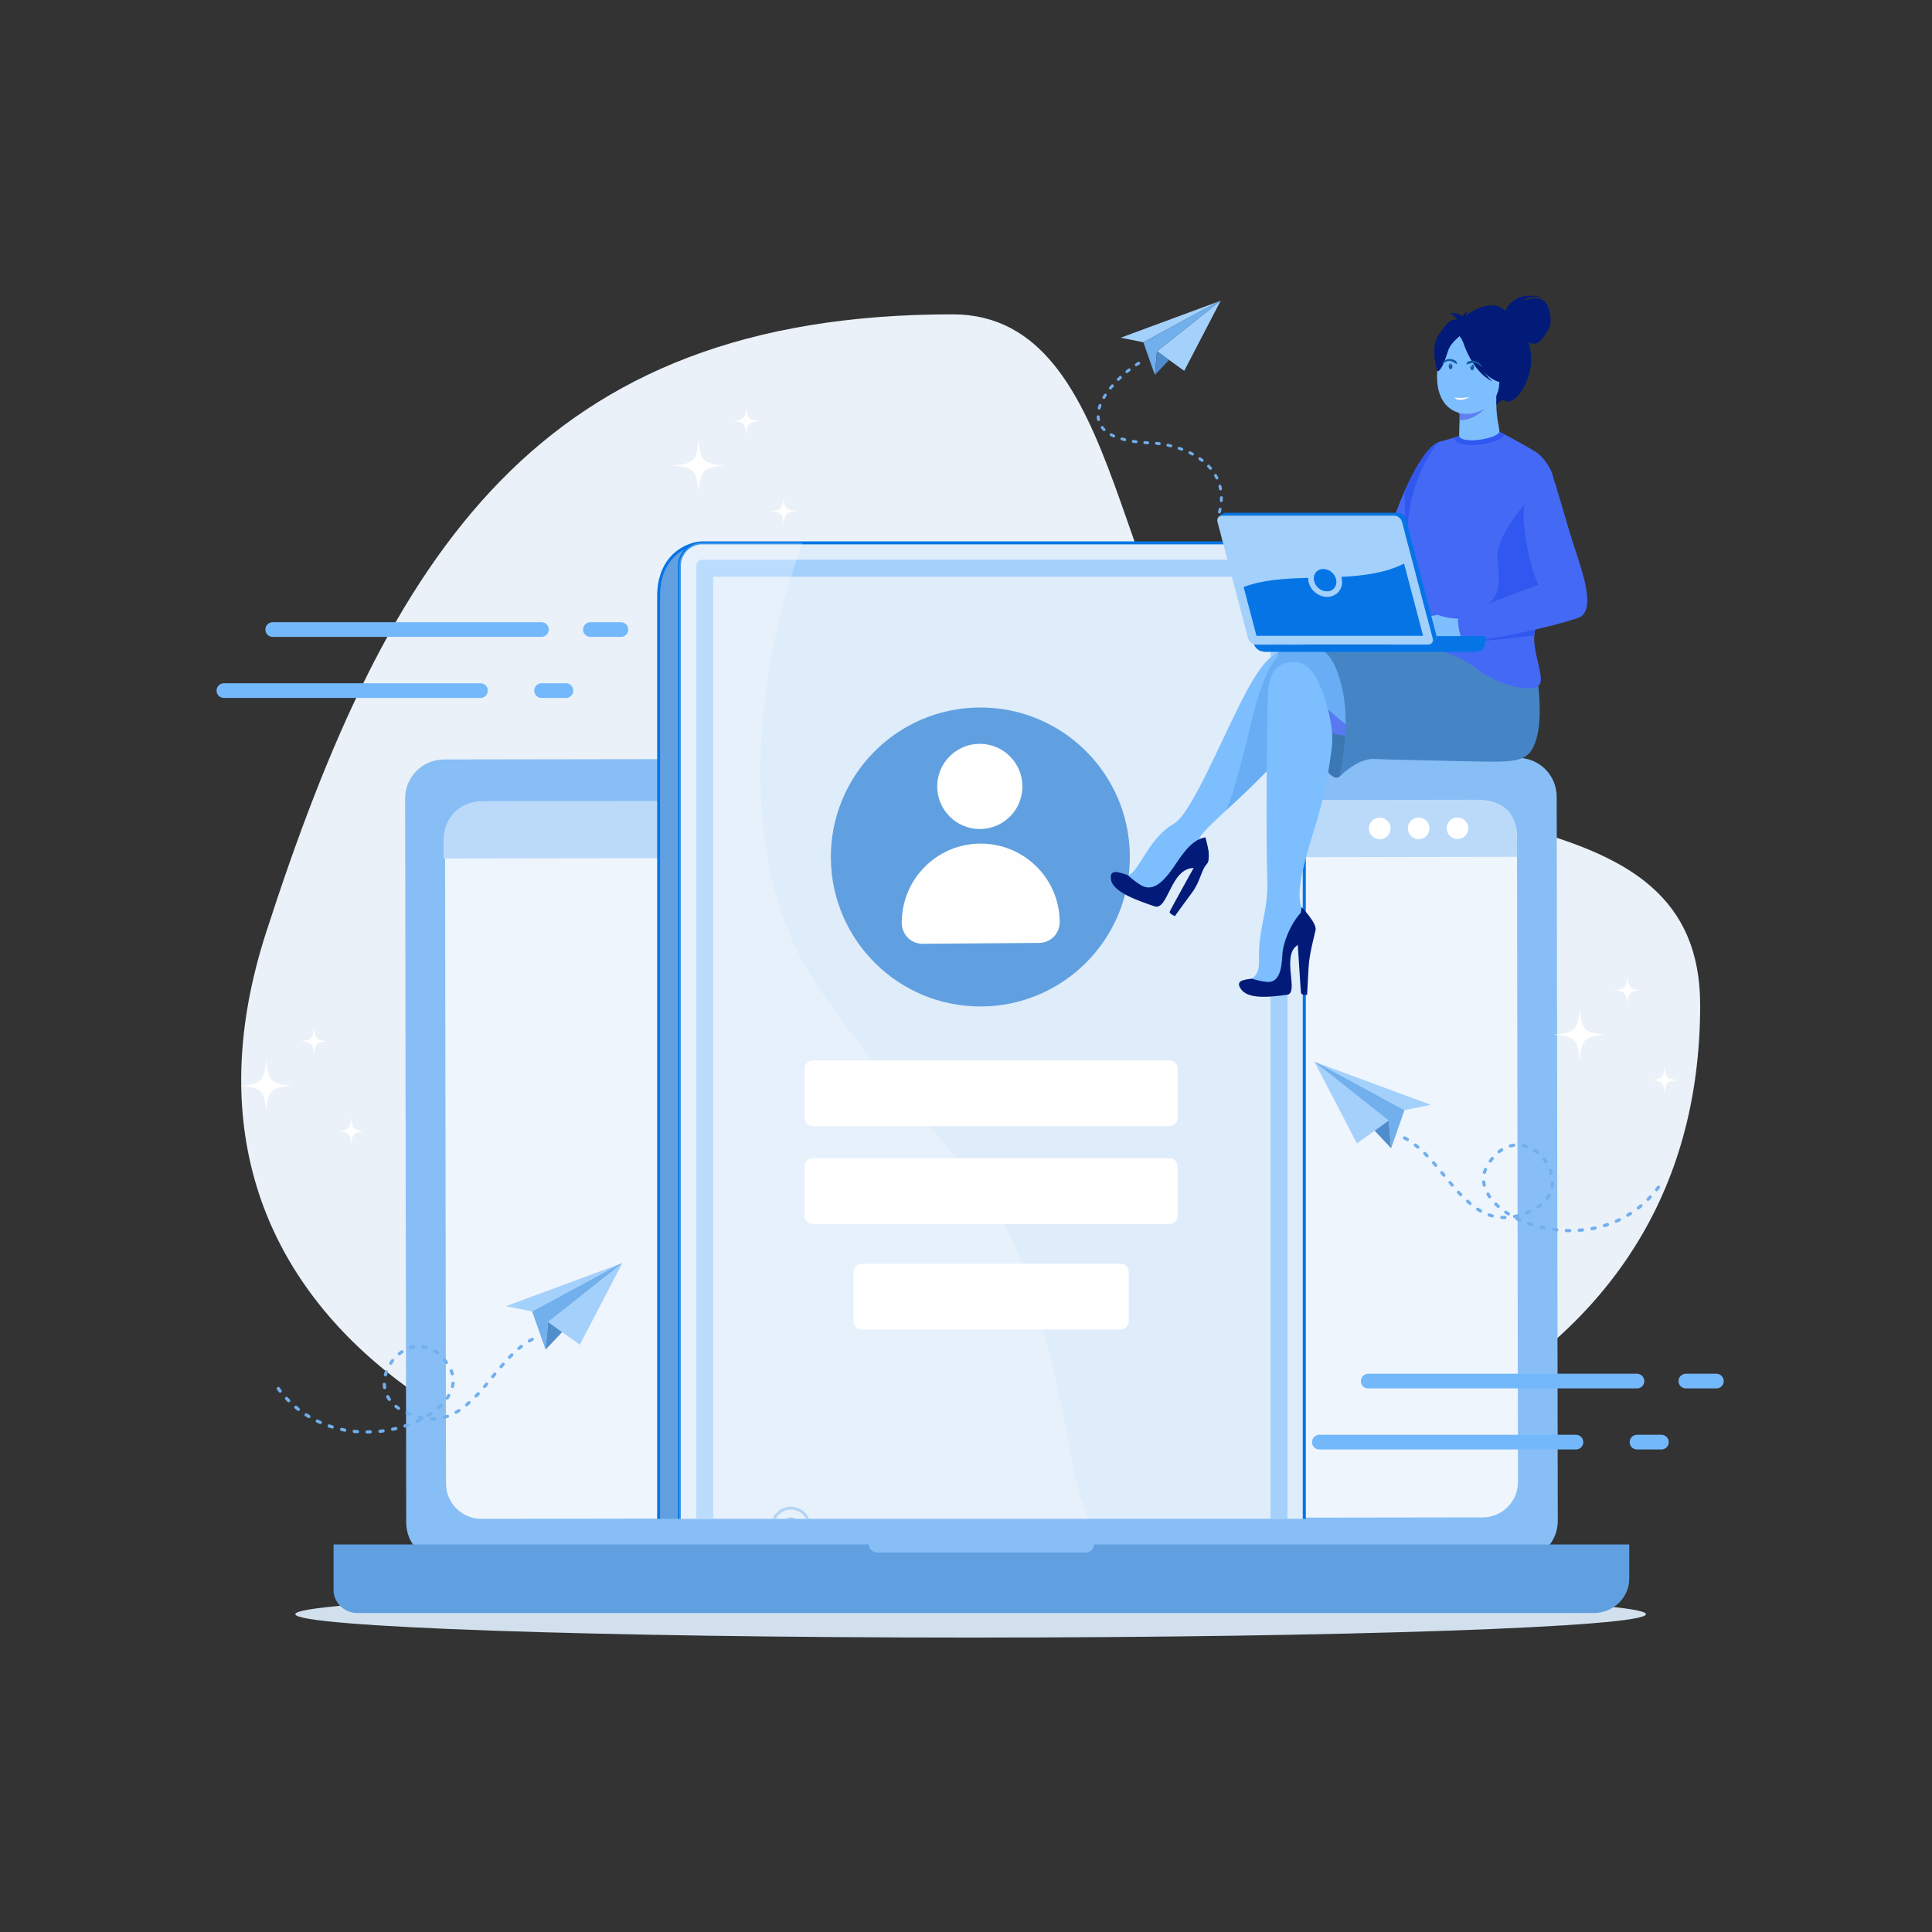 <svg xmlns="http://www.w3.org/2000/svg" enable-background="new 0 0 2000 2000" viewBox="0 0 2000 2000" id="ApplicationForm"><rect x="0" y="0" width="2000" height="2000" fill="#333333" stroke="none"/><path fill="#eaf1f8" fill-rule="evenodd" d="M986,325.4c184,0,163,324.9,295.8,423.9c175.8,131.1,478.2,66.2,478.2,291.1c0,394.9-392.3,538-819.7,538
			c-427.5,0-792.2-219-664.9-612.9C402.6,571.6,558.5,325.4,986,325.4z" clip-rule="evenodd" class="coloreaeff8 svgShape"></path><path fill="#d2e0ee" fill-rule="evenodd" d="M1004.8,1695.2c385,0,699.1-10.9,699.1-24.2c0-13.3-314-24.2-699.1-24.2c-385,0-699.1,10.9-699.1,24.2
			C305.7,1684.3,619.7,1695.2,1004.8,1695.2z" clip-rule="evenodd" class="colord2dfee svgShape"></path><path fill="#87bef5" fill-rule="evenodd" d="M1572.4,1614.8l-1111.6,1.7c-22.2,0-40.2-17.9-40.3-40.2l-1.1-749.8c0-22.2,17.9-40.2,40.2-40.3l1111.6-1.7
			c22.2,0,40.2,17.9,40.3,40.2l1.1,749.8C1612.6,1596.7,1594.7,1614.7,1572.4,1614.8z" clip-rule="evenodd" class="color87bef5 svgShape"></path><path fill="#eff5fc" fill-rule="evenodd" d="M1534.8,1570.8l-1036.4,1.5c-20.3,0-36.7-16.4-36.7-36.6l-1-668.9c0-20.3,16.4-36.7,36.6-36.7l1036.4-1.5
			c20.3,0,36.7,16.4,36.7,36.6l1,668.9C1571.4,1554.4,1555,1570.8,1534.8,1570.8z" clip-rule="evenodd" class="coloreff9fc svgShape"></path><path fill="#bbdafa" fill-rule="evenodd" d="M1570.4,868l0,19l-1111.2,1.7l0-19c0-22.2,15.3-40.3,41.5-40.3l1028-1.5
			C1556.4,827.8,1570.4,841.7,1570.4,868z" clip-rule="evenodd" class="colorbbdbfa svgShape"></path><path fill="#ffffff" fill-rule="evenodd" d="M1439.5,857.6c0,6.2-5,11.2-11.2,11.2c-6.2,0-11.2-5-11.2-11.2c0-6.2,5-11.2,11.2-11.2
			C1434.5,846.4,1439.5,851.4,1439.5,857.6L1439.5,857.6z M1520,857.4c0,6.2-5,11.2-11.2,11.2c-6.2,0-11.2-5-11.2-11.2
			c0-6.2,5-11.2,11.2-11.2C1514.9,846.2,1520,851.3,1520,857.4L1520,857.4z M1479.8,857.5c0,6.2-5,11.2-11.2,11.2
			c-6.2,0-11.2-5-11.2-11.2c0-6.2,5-11.2,11.2-11.2C1474.7,846.3,1479.7,851.3,1479.8,857.5z" clip-rule="evenodd" class="colorffffff svgShape"></path><path fill="#61a0e0" fill-rule="evenodd" d="M345.3 1598.8h554c.1 4.7 4.1 8.4 8.9 8.4h215.5c4.9 0 8.8-3.7 8.9-8.4h554v35.5c0 19.5-16.5 35.5-36.7 35.5H370.1c-13.7 0-24.8-10.7-24.8-23.9V1598.8zM727.1 561.9h599.3c13.1 0 23.8 10.7 23.8 23.8v986.6H681.7V616.8C681.7 573.3 714 561.9 727.1 561.9z" clip-rule="evenodd" class="color61a0e0 svgShape"></path><path fill="#dfecfa" fill-rule="evenodd" d="M727.1,561.9h599.4c13.1,0,23.8,10.7,23.8,23.8v986.6h-647V585.7C703.3,572.6,714,561.9,727.1,561.9z" clip-rule="evenodd" class="colordfedfa svgShape"></path><path fill="#a4d0fc" fill-rule="evenodd" d="M727.1,579.4h599.4c3.5,0,6.3,2.8,6.3,6.3v986.6h-17.5V597H738.3v975.4h-17.5V585.7
		C720.8,582.3,723.6,579.4,727.1,579.4z" clip-rule="evenodd" class="colora4d0fc svgShape"></path><path fill="#0575e6" fill-rule="evenodd" d="M727.1,560.4h599.3h0.1c7,0,13.3,2.8,17.9,7.4l0,0c4.6,4.6,7.4,10.9,7.4,17.9v986.6h-3.2V585.7
		c0-6.1-2.5-11.7-6.5-15.7c-4-4-9.6-6.5-15.7-6.5H727.1l-0.7,0l-0.2,0l-0.3,0h0c-5.7,0.3-10.8,2.7-14.6,6.5c-4,4-6.5,9.6-6.5,15.7
		v986.6h-3V585.7c0-6.5,2.5-12.4,6.5-16.9c-4.6,2.5-9.3,6.1-13.3,10.9c-6.8,8.2-11.7,20.1-11.7,37v955.6h-3V616.8
		c0-17.7,5.3-30.2,12.4-38.9c10.1-12.2,24-16.8,32.5-17.4c0.4,0,0.7,0,1.1-0.1l0.2,0L727.1,560.4z" clip-rule="evenodd" class="color1e77d1 svgShape"></path><path fill="#99c5f2" fill-rule="evenodd" d="M803.1,1572.3c2.9-5.7,8.8-9.6,15.6-9.6s12.7,3.9,15.6,9.6h3.3c-3.1-7.4-10.4-12.6-18.9-12.6
			c-8.5,0-15.8,5.2-18.9,12.6H803.1z" clip-rule="evenodd" class="color99c5f2 svgShape"></path><path fill="#8bbae9" fill-rule="evenodd" d="M818.6,1570.8c-1.9,0-3.7,0.6-5.2,1.6h10.4C822.4,1571.4,820.6,1570.8,818.6,1570.8z" clip-rule="evenodd" class="color8bbae9 svgShape"></path><path fill="#ffffff" fill-rule="evenodd" d="M830.8,561.9c-57.3,157.1-64.3,341.6,15,458c156.6,229.8,203.1,158,264.2,493.4c4,22.1,9.6,41.7,16.6,59.1
		H703.3V585.7c0-13.1,10.7-23.8,23.8-23.8H830.8z" clip-rule="evenodd" opacity=".25" class="colorffffff svgShape"></path><path fill="#61a0e0" fill-rule="evenodd" d="M1169.6,886c0.6,85.5-68.2,155.3-153.6,155.9c-85.5,0.6-155.2-68.2-155.9-153.6
			c-0.6-85.5,68.2-155.3,153.6-155.9C1099.2,731.7,1169,800.5,1169.6,886z" clip-rule="evenodd" class="color61a0e0 svgShape"></path><path fill="#fefefe" fill-rule="evenodd" d="M1058.4 813.8c.2 24.4-19.4 44.2-43.8 44.4-24.3.2-44.2-19.4-44.4-43.8-.2-24.3 19.4-44.2 43.8-44.4C1038.4 769.9 1058.2 789.5 1058.4 813.8zM1014.7 873.3L1014.7 873.3c-45.2.3-81.5 37.2-81.2 82.4l0 0c.1 11.9 9.8 21.4 21.6 21.3l120.6-.9c11.9-.1 21.4-9.8 21.3-21.6l0 0C1096.8 909.3 1059.9 873 1014.7 873.3z" clip-rule="evenodd" class="colorfefefe svgShape"></path><path fill="#ffffff" fill-rule="evenodd" d="M892 1308.2h268c4.7 0 8.5 3.8 8.5 8.5v51.1c0 4.7-3.8 8.5-8.5 8.5H892c-4.7 0-8.5-3.8-8.5-8.5v-51.1C883.5 1312.1 887.4 1308.2 892 1308.2zM841.4 1097.7h369.2c4.7 0 8.5 3.8 8.5 8.5v51.1c0 4.7-3.8 8.5-8.5 8.5H841.4c-4.7 0-8.5-3.8-8.5-8.5v-51.1C832.9 1101.5 836.7 1097.7 841.4 1097.7zM841.4 1199h369.2c4.7 0 8.5 3.8 8.5 8.5v51.1c0 4.7-3.8 8.5-8.5 8.5H841.4c-4.7 0-8.5-3.8-8.5-8.5v-51.1C832.9 1202.8 836.7 1199 841.4 1199z" clip-rule="evenodd" class="colorffffff svgShape"></path><path fill="#4469f5" fill-rule="evenodd" d="M1490.8,457.2c-16.7,3.7-37.7,50-48,79.7c-13.1,31.2-16.2,113.2-8.6,115.8c-14,35.4,68.9,1.3,65.1,0.9
			C1495.5,653.3,1490.8,457.2,1490.8,457.2z" clip-rule="evenodd" class="colorf57a44 svgShape"></path><path fill="#3058f0" fill-rule="evenodd" d="M1453.7,509.3c10.9-24.7,25.1-49.4,37.1-52.1c0,0,0.4,17.5,1.1,42.1c-4.6,54.4-12.4,134.3-14.4,154.5
			C1382.1,654.3,1464.1,662.2,1453.7,509.3z" clip-rule="evenodd" class="colorf06a30 svgShape"></path><path fill="#4469f5" fill-rule="evenodd" d="M1552.1,446.9c0,0,20.2,10.1,37.8,21c9.9,6.1,20,24.5,17.2,27.7c-1.9,2.2-7.4-1.6-5.9-0.8
			c12.3,6.3-18.4,179.1-28.8,187c-10.4,7.9-102.4,1.4-112.8-8.6c-10.5-10,8-40.6-1-101.9c-9.1-61.3,27.6-114.2,32.3-114.1
			c6.9-1.9,35.7-10.5,35.5-10.3H1552.1z" clip-rule="evenodd" class="colorf57a44 svgShape"></path><path fill="#3058f0" fill-rule="evenodd" d="M1572.4,681.8c-10.4,7.9-76.2,8.1-104.2-0.6c-3.2-1-17.5-6.7-17.8-12.1c3.4-0.6,16.8,1,22.2-0.3
			c18.9-4.3,29.4-27.8,29.4-27.8s10.4-3.8,33.8-13.6c23.3-9.9,13.7-39.8,14.3-53c0.6-13.2,14.9-46.1,57.2-78.8l4,7.8
			C1614.1,533.5,1582,674.5,1572.4,681.8z" clip-rule="evenodd" class="colorf06a30 svgShape"></path><path fill="#7dbeff" fill-rule="evenodd" d="M1368.7,673.6c-39.9-6.1-53.4-4.1-77.9,41.3c-24.4,45.4-56.9,127.2-75.6,137.8c-28.1,15.9-37.5,54.9-49,53.2
			c-11.6-1.8-19,3.4-6.4,13.8c12.6,10.4,32.9,19.3,39.8,17.5c6.9-1.9,12.3-31.9,30.5-41.6c18.1-9.7,12.7-17.7,11.5-26.4
			c-1.2-8.6,52.9-48.3,93.7-97.6c24.9-30.1,37.8-50,39.7-68.1C1376.9,685.5,1368.7,673.6,1368.7,673.6z" clip-rule="evenodd" class="colorffb27d svgShape"></path><path fill="#69aef4" fill-rule="evenodd" d="M1269.8,838.4c9.3-23.5,18.6-62.3,27.3-97.8c12.4-50.6,25.4-62.6,33.7-68c10-2.5,21.8-1.4,37.9,1.1
			c0,0,8.2,11.9,6.3,29.9c-1.9,18-14.7,37.9-39.7,68.1C1313.8,797.6,1288.6,820.9,1269.8,838.4z" clip-rule="evenodd" class="colorf4a269 svgShape"></path><path fill="#3b77b3" fill-rule="evenodd" d="M1356.5,713.6c0,0,10.6,80.1,20.5,88.2c7.1,5.8,12.1,6.2,17-17.7c4.9-23.9-7.7-113-7.7-113L1356.5,713.6z" clip-rule="evenodd" class="color3b5bb3 svgShape"></path><polygon fill="#5979f0" fill-rule="evenodd" points="1365 757 1463.2 773.5 1407.7 693.9 1365.5 685.3 1340.2 691.2" clip-rule="evenodd" class="colorf09959 svgShape"></polygon><path fill="#69aef4" fill-rule="evenodd" d="M1569.1,676.8c34.8,62.5,11,102.3-31.3,106.3c-42.4,4-109.2-3.7-148.2-36.1c-39-32.4-71-66.6-66.5-71.7
			C1327.6,670.3,1569.1,676.8,1569.1,676.8z" clip-rule="evenodd" class="colorf4a269 svgShape"></path><path fill="#7dbeff" fill-rule="evenodd" d="M1371.5,723.5c-7.1-21.4-15.4-37.8-31.3-38.1c-16.7-0.3-27.1,8.4-27.8,35.8c-0.9,32.6-2,140.7-0.5,188.7
			c1.1,36.4-9.5,48-8.6,85.9c0.7,28.6-29.8,14.1-18,28.9c8.1,10.2,32.2,6.8,46.9,5c13.2-1.7-6.8-41.2,11.4-51.7
			c15.6-9.1,16-23.8,6.1-34.9c-9.9-11.1-1.1-44.1,5.5-67.1c6.6-23.1,16.8-48,23.5-102.5C1380.7,757.9,1375.9,736.6,1371.5,723.5z" clip-rule="evenodd" class="colorffb27d svgShape"></path><path fill="#021b79" fill-rule="evenodd" d="M1295.8 1013.1c5 1.5 11.3 3.2 16.7 3.4 11 .4 14.3-11.7 15-28.1.6-14.3 11-36.9 21.7-46 .2.3.4.5.6.8 9.9 11.1 9.6 25.8-6.1 34.9-18.2 10.6 1.8 50-11.4 51.7-14.8 1.9-38.8 5.2-46.9-5C1277.8 1015.1 1287.2 1014.3 1295.8 1013.1zM1167.4 905.9c4.3 3.8 9.6 8.3 15 11.1 11 5.6 21.1-3.3 31.1-17.3 8.7-12.2 18.2-30 34.2-32.9.1.3.1.6.2 1 3.8 14.5 8.9 30.4-12.1 30.7-24.5.4-26.4 44.6-40.7 39.7-16.1-5.5-42.4-14.3-44.9-27.1C1147.9 898.9 1158 902.8 1167.4 905.9z" clip-rule="evenodd" class="color284191 svgShape"></path><path fill="#021b79" fill-rule="evenodd" d="M1347.4 939c0 0 16 16.7 14.5 23.7-1.5 7-6.4 24.5-7.2 38.1-.8 13.5-1.6 29.1-1.6 29.1s-5.8 0-6.2-1.6c-.5-1.6-3.7-55-3.7-55L1347.4 939zM1247.7 866.8c0 0 6.9 22.4 1.5 27.8-5.4 5.4-6.6 17.7-15 29.1-8.5 11.4-18 24.7-18 24.7s-5.9-2.8-5.4-4.4c.4-1.7 27.3-49.9 27.3-49.9L1247.7 866.8z" clip-rule="evenodd" class="color284191 svgShape"></path><path fill="#4585c6" fill-rule="evenodd" d="M1585.9,671.1c0,0,16.2,66.4,2.6,99.5c-6.9,16.8-17.2,18.7-59.4,17.7c-41-1-92.6-1.9-106.5-2.6
			c-17.3-1-36.3,18.6-36.3,18.6s12.1-48.9,3.8-88.5c-8.2-39.5-21.5-42.2-21.5-42.2l17.7-2.5H1585.9z" clip-rule="evenodd" class="color4567c6 svgShape"></path><path fill="#4469f5" fill-rule="evenodd" d="M1590.6,648.2c-8.8,18.8,9.5,51.1,3.1,60.5c-6.4,9.3-43.3,1.3-67.4-18.1c-24.1-19.4-69.8-23.7-69.8-23.7
			L1590.6,648.2z" clip-rule="evenodd" class="colorf57a44 svgShape"></path><path fill="#7dbeff" fill-rule="evenodd" d="M1498.2,665.8c-5.6,2.5-30.1,2.6-38.9,0.6c-8.8-1.9-2.2-14.2,1.1-17.7c3.3-3.5,18.7-3.9,20.1-5.3
			c1.4-1.4-9.2-1.1-10.2-3c-1-1.9,11.5-2.2,17.7-4c2.5,0.9,13.9,4.8,22.7,3.6c0.3,5.5-0.4,13,2.5,21.4
			C1509.8,662.8,1500.6,664.8,1498.2,665.8z" clip-rule="evenodd" class="colorffb27d svgShape"></path><path fill="#3058f0" fill-rule="evenodd" d="M1589.1,651.8c-0.2,1.5-1.2,5-0.9,6.3c-1,0.1-3,0.2-3.9,0.3c-3.8,0.5-7.6,0.9-11.3,1.3
			c-2.1,0.2-4.1,0.5-6.1,0.7c-25.6,2.8-47.5,4.6-50,2.5c19.4-3,20.2-3.6,21.7-3.7C1557.5,657.9,1573.3,653.7,1589.1,651.8z" clip-rule="evenodd" class="colorf06a30 svgShape"></path><path fill="#4469f5" fill-rule="evenodd" d="M1606.2,488.8c17,54.3,14.3,49.4,25.3,82.9c8,24.4,20.6,61.6,2,68c-33.1,11.4-113.2,27.4-118.1,23.2
			c-5.8-4.9-6.6-22.1-5.8-24.5c0.8-2.5,83-33.1,83-33.1s-10.9-21.2-15-62.5C1573.6,501.3,1602.2,483.5,1606.2,488.8z" clip-rule="evenodd" class="colorf57a44 svgShape"></path><path fill="#a4d0fc" fill-rule="evenodd" d="M1265,533.7h178.3c3.5,0,7.1,2.9,8.1,6.4l31.7,120.8c0.9,3.5-1.2,6.4-4.7,6.4h-178.3c-3.5,0-7.1-2.9-8.1-6.4
				l-31.7-120.8C1259.4,536.6,1261.5,533.7,1265,533.7z" clip-rule="evenodd" class="colora4d0fc svgShape"></path><path fill="#0575e6" fill-rule="evenodd" d="M1476.8,619.2l-21.5-82c-0.9-3.5-4.6-6.4-8.1-6.4h-12.3h-166c-3.5,0-9.8,4.5-8.7,8c-0.2-2.9,1.8-5.1,4.9-5.1
				h178.3c3.5,0,7.1,2.9,8.1,6.4l31.7,120.8c0.6,2.1,0,4-1.3,5.2c2.9-1.9,5.7-5.6,5.1-8.1L1476.8,619.2z" clip-rule="evenodd" class="color1e77d1 svgShape"></path><path fill="#0575e6" fill-rule="evenodd" d="M1478.4 667.3h-178.3c-.7 0-1.3-.1-2-.3 3.6 9.2 13.2 7.8 17 7.8h211.4c11.5-.5 11.2-8.5 11.3-16.3H1487c.2 2.5-2.4 5.7-5.2 7.5C1481 666.9 1479.8 667.3 1478.4 667.3zM1453.5 583.4c-19.1 9.7-41.7 12.6-65 13.8.3.8.5 1.7.6 2.6 1.6 9.8-5.4 18.1-15.3 18.1-9.4 0-17.9-7.4-19.4-16.7-.2-1-.2-2-.2-3-24.1.6-47.5 2-66.8 9.5l13.3 50.5h172.5L1453.5 583.4z" clip-rule="evenodd" class="color1e77d1 svgShape"></path><path fill="#0575e6" fill-rule="evenodd" d="M1369.9,589c6.4,0,12.4,5.2,13.4,11.6c1,6.4-3.4,11.6-9.7,11.6c-6.4,0-12.4-5.2-13.4-11.6
				C1359.1,594.1,1363.5,589,1369.9,589z" clip-rule="evenodd" class="color1e77d1 svgShape"></path><path fill="#617ff0" fill-rule="evenodd" d="M1514.9,453.6c0.4-1.6,0.7-2.9,0.7-3.5c0-4.9-13.7-55.5-13.7-55.5l30.6-13.5l6.2,22.8
			C1533.2,427.5,1523.4,443.2,1514.9,453.6z" clip-rule="evenodd" class="colorf08261 svgShape"></path><path fill="#021b79" fill-rule="evenodd" d="M1498.7,343.5c0,0,43-48.9,64.2-16.2c0,0,16.3,7.3,21.4,35.4c5.3,28.7-16.1,58-25.8,52.3
			c-6.2-3.6-11.3,7.3-11.3,7.3L1498.7,343.5z" clip-rule="evenodd" class="color284191 svgShape"></path><path fill="#021b79" fill-rule="evenodd" d="M1558.5,322.1c0,0,6.2-22.2,38.9-14.3c0,0-15.7-2.4-20.2,3.5c0,0,12.6-5.4,20.3-0.4c7.7,5,8.5,21.1,7.2,26
			c-1.3,4.9-10.3,19.2-16.1,19c-5.7-0.2-12.3-5.4-12.3-5.4L1558.5,322.1z" clip-rule="evenodd" class="color284191 svgShape"></path><path fill="#7dbeff" fill-rule="evenodd" d="M1552.1,448.3c0.9-4.9-4-13.4-3.1-40.5l-2.1,0.4l-35.4,6c0,0-0.8,28.8-1.1,39.2
			C1510.2,462.1,1552.8,456,1552.1,448.3z" clip-rule="evenodd" class="colorffb27d svgShape"></path><path fill="#617ff0" fill-rule="evenodd" d="M1511.5,414.1c0,0-0.3,10.4-0.6,20.9c19.7,0,31.5-17,36-26.9L1511.5,414.1z" clip-rule="evenodd" class="colorf08261 svgShape"></path><path fill="#021b79" fill-rule="evenodd" d="M1550.7,404.4c0,0,10.8-16,13.7-29.9c2-9.9-2-47-39.3-42.7c0,0-10.8,0.8-21.1,7.3
			c-8.2,5.2-20.2,16.6-8.1,49.2l3.1,11L1550.7,404.4z" clip-rule="evenodd" class="color284191 svgShape"></path><path fill="#7dbeff" fill-rule="evenodd" d="M1552.1,396.9c0.8-29,7.4-48.3-22.3-50.9c-29.7-2.6-35.8,8.4-38.5,18
			C1469.7,447.9,1550.5,439.8,1552.1,396.9z" clip-rule="evenodd" class="colorffb27d svgShape"></path><path fill="#021b79" fill-rule="evenodd" d="M1508.6,344.7c9.3,10.4,22.7,51.8,52.5,52.3c8.2,0.1,8.3-8.8,6.9-11.7c0,0-14.7-12.4-17.2-33.3
			C1550.7,352,1518.7,328.7,1508.6,344.7z" clip-rule="evenodd" class="color284191 svgShape"></path><path fill="#021b79" fill-rule="evenodd" d="M1511.7,347.5c0,0-9.8,7.3-12.3,14.7c-2.5,7.3-7.1,22.6-11.5,22c0,0-8.6-26.3,2.6-39.1
			C1508,316.8,1515.4,337.9,1511.7,347.5z" clip-rule="evenodd" class="color284191 svgShape"></path><path fill="#021b79" fill-rule="evenodd" d="M1512.4,346.8c0,0,8.1,35.9,32.5,48.1c0,0-24.1-22.6-25.6-46.2C1518,325,1512.4,346.8,1512.4,346.8z" clip-rule="evenodd" class="color284191 svgShape"></path><path fill="#3058f0" fill-rule="evenodd" d="M1552.2,447.2c-0.1,1.2-4.6,4.3-10.2,5.9c-4.3,1.2-9.2,2.1-14,2.5c-4.7,0.4-9.2,0.2-12.6-0.7
			c-2.7-0.7-4.6-1.9-4.9-3.7l-5,1.5c0.7,4.1,3.8,5.9,8.6,7.2c4,1.1,9.1,1.3,14.3,0.8c5.1-0.4,10.5-1.4,15.1-2.7
			c7.7-2.2,12.9-4.6,14.1-8.4L1552.2,447.2z" clip-rule="evenodd" class="colorf06a30 svgShape"></path><path fill="#021b79" fill-rule="evenodd" d="M1510.8,335.8c4.3-0.9,6.3-2.9,5.9-6c-4.7-4.4-9.8-6.3-15.6-5.8C1504.1,325.3,1507.3,329.2,1510.8,335.8z" clip-rule="evenodd" class="color284191 svgShape"></path><path fill="#021b79" fill-rule="evenodd" d="M1519,337.5c-3.9,2.1-6.7,1.8-8.4-0.8c0.8-6.4,3.5-11.2,8.3-14.4C1517.4,325.2,1517.4,330.2,1519,337.5z" clip-rule="evenodd" class="color284191 svgShape"></path><path fill="#125aa3" fill-rule="evenodd" d="M1501.8 382.2c-1.1.1-2-1.2-2.1-2.9-.1-1.7.8-3 1.8-3.1 1.1-.1 2 1.2 2.1 2.9C1503.7 380.7 1502.9 382.1 1501.8 382.2zM1517.9 377.4c10.2-2.9 8.8-2.5 16.7 2.9-2.7-5.8-7.5-7.8-12.8-6.6C1519.3 374.2 1518.9 374.1 1517.9 377.4z" clip-rule="evenodd" class="color125aa3 svgShape"></path><path fill="#125aa3" fill-rule="evenodd" d="M1523.8 383.3c1.1.1 2-1.2 2.2-2.8.1-1.6-.6-3.1-1.7-3.2-1.1-.1-2 1.1-2.2 2.8C1521.9 381.8 1522.7 383.2 1523.8 383.3zM1508.3 377c-9.1-4.8-7.9-4.1-16.1-.3 3.4-5.2 8.2-6.2 13-4.1C1507.4 373.6 1507.8 373.6 1508.3 377z" clip-rule="evenodd" class="color125aa3 svgShape"></path><path fill="none" stroke="#74b8fc" stroke-linecap="round" stroke-miterlimit="2.613" stroke-width=".173" d="M1510.8,384.9c-0.7,6.4-2.2,9.8-2.5,12.3c-0.3,3.1,0.3,3.5,3,3.7c1.5,0.2,2.3,0.2,2.3,0.2" clip-rule="evenodd" class="colorStrokefc9774 svgStroke"></path><path fill="#ffffff" fill-rule="evenodd" d="M1521.3,411c-10.1,2-17.9,0-15.4,0.9C1508.6,414.8,1515.5,414.6,1521.3,411z" clip-rule="evenodd" class="colorffffff svgShape"></path><path fill="#a4d0fc" fill-rule="evenodd" d="M1501.9 376.2c.2 0 .3.5.3 1.2 0 .6-.2 1.1-.4 1.1-.2 0-.3-.5-.3-1.2C1501.5 376.7 1501.7 376.2 1501.9 376.2zM1523.5 377.7c.2 0 .3.5.3 1.2 0 .6-.2 1.1-.4 1.1-.2 0-.3-.5-.3-1.2C1523.1 378.1 1523.3 377.7 1523.5 377.7z" clip-rule="evenodd" class="colora4d0fc svgShape"></path><path fill="#74b8fc" fill-rule="evenodd" d="M231.8 722.5h265.6c4.2 0 7.6-3.4 7.6-7.6 0-4.2-3.4-7.6-7.6-7.6H231.8c-4.2 0-7.6 3.4-7.6 7.6C224.1 719.1 227.5 722.5 231.8 722.5L231.8 722.5zM611.2 659.3h31.6c4.2 0 7.6-3.4 7.6-7.6 0-4.2-3.4-7.6-7.6-7.6l-31.6 0c-4.2 0-7.6 3.4-7.6 7.6C603.5 655.9 607 659.3 611.2 659.3L611.2 659.3zM560.6 722.5h25.3c4.2 0 7.6-3.4 7.6-7.6 0-4.2-3.4-7.6-7.6-7.6h-25.3c-4.2 0-7.6 3.4-7.6 7.6C553 719.1 556.4 722.5 560.6 722.5L560.6 722.5zM282.3 659.3h278.2c4.2 0 7.6-3.4 7.6-7.6 0-4.2-3.4-7.6-7.6-7.6l-278.2 0c-4.2 0-7.6 3.4-7.6 7.6C274.7 655.9 278.1 659.3 282.3 659.3zM1365.8 1500.5h265.6c4.2 0 7.6-3.4 7.6-7.6 0-4.2-3.4-7.6-7.6-7.6h-265.6c-4.2 0-7.6 3.4-7.6 7.6C1358.1 1497.1 1361.5 1500.5 1365.8 1500.5L1365.8 1500.5zM1745.2 1437.3h31.6c4.2 0 7.6-3.4 7.6-7.6 0-4.2-3.4-7.6-7.6-7.6l-31.6 0c-4.2 0-7.6 3.4-7.6 7.6C1737.5 1433.9 1741 1437.3 1745.2 1437.3L1745.2 1437.3zM1694.6 1500.5h25.3c4.2 0 7.6-3.4 7.6-7.6 0-4.2-3.4-7.6-7.6-7.6h-25.3c-4.2 0-7.6 3.4-7.6 7.6C1687 1497.1 1690.4 1500.5 1694.6 1500.5L1694.6 1500.5zM1416.4 1437.3h278.2c4.2 0 7.6-3.4 7.6-7.6 0-4.2-3.4-7.6-7.6-7.6l-278.2 0c-4.2 0-7.6 3.4-7.6 7.6C1408.7 1433.9 1412.1 1437.3 1416.4 1437.3z" clip-rule="evenodd" class="colorfc9774 svgShape"></path><path fill="#ffffff" fill-rule="evenodd" d="M723.1 454.4c-1.7 22.7-5 25.8-26.7 27.6 21.7 1.7 25 4.9 26.7 27.6 1.7-22.7 5-25.8 26.7-27.6C728.1 480.2 724.8 477.1 723.1 454.4L723.1 454.4zM811.2 514.3c-.9 12.1-2.7 13.8-14.2 14.7 11.6.9 13.3 2.6 14.2 14.7.9-12.1 2.7-13.8 14.2-14.7C813.8 528 812 526.4 811.2 514.3L811.2 514.3zM772.6 420.9c-.9 12.3-2.7 14-14.4 14.9 11.7.9 13.5 2.6 14.4 14.9.9-12.3 2.7-14 14.4-14.9C775.3 434.9 773.5 433.2 772.6 420.9zM275.6 1096.4c-1.7 22.7-5 25.8-26.7 27.6 21.7 1.7 25 4.9 26.7 27.6 1.7-22.7 5-25.8 26.7-27.6C280.6 1122.2 277.3 1119.1 275.6 1096.4L275.6 1096.4zM363.6 1156.3c-.9 12.1-2.7 13.8-14.2 14.7 11.6.9 13.3 2.6 14.2 14.7.9-12.1 2.7-13.8 14.2-14.7C366.3 1170.1 364.5 1168.4 363.6 1156.3L363.6 1156.3zM325.1 1062.9c-.9 12.3-2.7 14-14.4 14.9 11.7.9 13.5 2.6 14.4 14.9.9-12.3 2.7-14 14.4-14.9C327.8 1076.9 326 1075.2 325.1 1062.9zM1635.2 1043.5c-1.7 22.7-5 25.8-26.7 27.6 21.7 1.7 25 4.9 26.7 27.6 1.7-22.7 5-25.8 26.7-27.6C1640.2 1069.3 1636.9 1066.2 1635.2 1043.5L1635.2 1043.5zM1723.2 1103.4c-.9 12.1-2.7 13.8-14.2 14.7 11.6.9 13.3 2.6 14.2 14.7.9-12.1 2.7-13.8 14.2-14.7C1725.9 1117.2 1724.1 1115.5 1723.2 1103.4L1723.2 1103.4zM1684.7 1010.1c-.9 12.3-2.7 14-14.4 14.9 11.7.9 13.5 2.6 14.4 14.9.9-12.3 2.7-14 14.4-14.9C1687.4 1024.1 1685.6 1022.4 1684.7 1010.1z" clip-rule="evenodd" class="colorffffff svgShape"></path><g fill="#000000" class="color000000 svgShape"><polygon fill="#a4d0fc" fill-rule="evenodd" points="1360.7 1099.1 1437.5 1160 1404.7 1183.7" clip-rule="evenodd" class="colora4d0fc svgShape"></polygon><polygon fill="#a4d0fc" fill-rule="evenodd" points="1453.9 1149.2 1363.3 1100.1 1481.2 1143.7" clip-rule="evenodd" class="colora4d0fc svgShape"></polygon><polygon fill="#71afed" fill-rule="evenodd" points="1453.9 1149.2 1440.1 1188.6 1437.5 1160 1360.7 1099.1 1363.3 1100.1" clip-rule="evenodd" class="color71afed svgShape"></polygon><polygon fill="#4f8dcc" fill-rule="evenodd" points="1440.1 1188.6 1423 1170.5 1437.5 1160" clip-rule="evenodd" class="color4f8ecc svgShape"></polygon><path fill="#71afed" fill-rule="evenodd" d="M1453.2,1179.5c-2.1-1.2-0.2-3.9,1.5-3c1,0.5,2,1.1,3,1.6c1.9,1.1,0.3,4-1.7,2.9
			C1455.1,1180.6,1454.1,1180,1453.2,1179.5L1453.2,1179.5z M1715.5,1227.9c1.5-1.8,3.9,0.5,2.7,2l-2,2.7c-1.5,1.8-3.9-0.5-2.6-2.1
			L1715.5,1227.9L1715.5,1227.9z M1707.1,1238c1.6-1.6,3.9,0.8,2.4,2.3c-0.8,0.8-1.6,1.6-2.3,2.4c-1.5,1.5-3.9-0.8-2.3-2.4
			C1705.6,1239.6,1706.3,1238.8,1707.1,1238L1707.1,1238z M1697.6,1247c1.7-1.4,3.8,1.2,2.1,2.6c-0.9,0.7-1.7,1.4-2.6,2.1
			c-1.6,1.3-3.8-1.1-2-2.6C1695.9,1248.4,1696.7,1247.7,1697.6,1247L1697.6,1247z M1687,1254.8c2.1-1.2,3.5,1.8,1.8,2.8
			c-0.9,0.6-1.9,1.2-2.9,1.8c-2,1.1-3.5-1.8-1.7-2.9C1685.2,1255.9,1686.1,1255.4,1687,1254.8L1687,1254.8z M1675.6,1261.2
			c2.2-0.9,3.3,2.2,1.4,3c-1,0.5-2,1-3.1,1.4c-2.1,0.9-3.3-2.2-1.3-3C1673.7,1262.1,1674.7,1261.6,1675.6,1261.2L1675.6,1261.2z
			 M1663.5,1266.1c1.9-0.7,3.2,2.3,1.1,3.2c-1.1,0.4-2.1,0.7-3.2,1c-2.3,0.6-2.9-2.7-1-3.2
			C1661.5,1266.8,1662.5,1266.5,1663.5,1266.1L1663.5,1266.1z M1650.9,1269.6c2-0.5,3,2.7,0.7,3.3c-1.1,0.2-2.2,0.5-3.3,0.7
			c-2.4,0.3-2.5-3-0.6-3.3C1648.8,1270,1649.8,1269.8,1650.9,1269.6L1650.9,1269.6z M1638,1271.6c2.1-0.3,2.6,3,0.3,3.3
			c-1.1,0.1-2.2,0.2-3.4,0.3c-1.9,0.2-2.6-3-0.2-3.3L1638,1271.6L1638,1271.6z M1624.9,1272.3c2.2,0,2.2,3.3,0,3.3
			c-1.1,0-2.2,0-3.4-0.1c-2.1,0-2.2-3.3,0.1-3.3C1622.7,1272.2,1623.8,1272.3,1624.9,1272.3L1624.9,1272.3z M1611.8,1271.5
			c2.2,0.3,1.7,3.6-0.4,3.3c-1.1-0.1-2.2-0.3-3.3-0.4c-2.1-0.3-1.8-3.6,0.5-3.3C1609.6,1271.3,1610.7,1271.4,1611.8,1271.5
			L1611.8,1271.5z M1598.8,1269.5c2.3,0.6,1.3,3.7-0.7,3.2c-1.1-0.2-2.2-0.5-3.3-0.7c-2.2-0.5-1.3-3.8,0.8-3.2
			C1596.7,1269,1597.7,1269.2,1598.8,1269.5L1598.8,1269.5z M1586.1,1266.1c2.2,0.8,0.9,3.9-1,3.2c-1.1-0.3-2.1-0.7-3.2-1.1
			c-2.1-0.8-0.9-3.9,1.1-3.1C1584.1,1265.4,1585.1,1265.8,1586.1,1266.1L1586.1,1266.1z M1573.9,1261.4c1.9,0.8,0.7,3.9-1.4,3
			c-1-0.5-2-0.9-3-1.4c-0.9-0.5-1.1-1.4-0.8-2.1l-0.5,0.1c-2.4,0.3-2.5-3-0.6-3.3c1.1-0.2,2.1-0.4,3.1-0.7c2.1-0.5,2.9,2.7,0.8,3.2
			L1573.9,1261.4L1573.9,1261.4z M1562.4,1255.2c1.7,1,0.3,4-1.8,2.8c-1-0.6-1.9-1.2-2.8-1.8c-1.8-1.3,0.2-4,1.9-2.7
			C1560.6,1254.1,1561.5,1254.6,1562.4,1255.2L1562.4,1255.2z M1552,1247.5c1.6,1.3-0.4,4-2.2,2.5c-0.9-0.8-1.7-1.5-2.5-2.3
			c-1.6-1.6,0.8-3.9,2.3-2.4C1550.4,1246,1551.1,1246.8,1552,1247.5L1552,1247.5z M1543.4,1237.9c1.2,1.7-1.4,3.7-2.7,1.9
			c-0.7-0.9-1.3-1.9-1.8-2.9c-1.1-1.9,1.8-3.5,2.9-1.7C1542.2,1236.1,1542.7,1237,1543.4,1237.9L1543.4,1237.9z M1538.1,1226.5
			c0.5,2-2.7,3-3.2,0.7c-0.3-1.2-0.5-2.3-0.6-3.5c-0.3-2.1,3-2.6,3.3-0.4C1537.7,1224.4,1537.9,1225.4,1538.1,1226.5L1538.1,1226.5z
			 M1538.3,1214.1c-0.5,2-3.8,1.4-3.2-0.9c0.3-1.1,0.7-2.2,1.1-3.3c0.9-2,3.9-0.7,3.1,1.3
			C1538.9,1212.1,1538.6,1213.1,1538.3,1214.1L1538.3,1214.1z M1544.1,1202.9c-1.5,1.8-3.9-0.3-2.7-2c0.7-0.9,1.4-1.8,2.1-2.7
			c1.4-1.7,4,0.5,2.6,2.1C1545.4,1201.2,1544.7,1202,1544.1,1202.9L1544.1,1202.9z M1552.8,1193.5c-1.6,1.3-3.8-1.1-2-2.6
			c0.9-0.7,1.8-1.4,2.8-2c2.1-1.2,3.5,1.8,1.8,2.8C1554.5,1192.3,1553.7,1192.9,1552.8,1193.5L1552.8,1193.5z M1564,1187.8
			c-2.2,0.5-2.9-2.7-0.8-3.2c1.1-0.3,2.3-0.5,3.5-0.7c2.2-0.3,2.6,3,0.4,3.3C1566,1187.3,1564.9,1187.5,1564,1187.8L1564,1187.8z
			 M1576.4,1187.4c-2.3-0.6-1.3-3.7,0.7-3.2c1.1,0.2,2.3,0.5,3.4,0.9c2,0.7,1.2,3.7-1,3.2
			C1578.4,1187.9,1577.4,1187.6,1576.4,1187.4L1576.4,1187.4z M1587.9,1192.3c-1.9-1.3,0.2-4,1.9-2.7c1,0.7,1.9,1.3,2.8,2
			c1.7,1.4-0.5,3.9-2.1,2.6C1589.7,1193.6,1588.8,1192.9,1587.9,1192.3L1587.9,1192.3z M1597.2,1201c-1.3-1.6,1.1-3.8,2.6-2
			c0.7,0.9,1.4,1.8,2,2.8c1.2,2.1-1.8,3.5-2.8,1.8C1598.5,1202.7,1597.9,1201.9,1597.2,1201L1597.2,1201z M1603.4,1212.1
			c-0.7-2,2.3-3.2,3.1-1.1c0.4,1.1,0.7,2.2,1,3.3c0.5,2.1-2.7,2.9-3.2,0.8C1604,1214.2,1603.7,1213.1,1603.4,1212.1L1603.4,1212.1z
			 M1605.4,1224.6c0-2,3.3-2.2,3.3,0.2c0,1.2-0.2,2.3-0.3,3.5c-0.3,2-3.6,1.8-3.3-0.5C1605.2,1226.7,1605.3,1225.6,1605.4,1224.6
			L1605.4,1224.6z M1602.1,1236.6c1.1-2,4-0.2,2.9,1.6c-0.5,1-1.2,2.1-1.8,3c-1.3,1.8-4-0.2-2.7-1.9
			C1601,1238.4,1601.6,1237.5,1602.1,1236.6L1602.1,1236.6z M1594,1246.1c1.6-1.3,3.8,1.1,2,2.6c-0.9,0.7-1.8,1.4-2.8,2
			c-2,1.1-3.6-1.5-1.8-2.8C1592.3,1247.4,1593.1,1246.8,1594,1246.1L1594,1246.1z M1582.9,1252.6c2.1-0.9,3.3,2.2,1.3,3
			c-1,0.5-2.1,0.9-3.1,1.3c-2.1,0.8-3.3-2.2-1.2-3.1C1580.9,1253.5,1581.9,1253.1,1582.9,1252.6L1582.9,1252.6z M1557.9,1258.7
			c-1.1,0-2.1,0-3.2-0.1c-1.9-0.2-2.6,3-0.2,3.3c1.1,0.1,2.3,0.1,3.4,0.1C1560.1,1262.1,1560.1,1258.7,1557.9,1258.7L1557.9,1258.7z
			 M1545.2,1257.1c2,0.5,1.3,3.8-0.9,3.2c-1.1-0.3-2.2-0.7-3.3-1c-2.1-0.8-0.9-3.9,1.1-3.1
			C1543.2,1256.5,1544.2,1256.8,1545.2,1257.1L1545.2,1257.1z M1533.4,1252.1c1.9,1.1,0.3,4-1.7,2.9c-1-0.6-2-1.2-2.9-1.8
			c-1.7-1-0.3-4,1.8-2.8C1531.6,1251,1532.5,1251.5,1533.4,1252.1L1533.4,1252.1z M1522.8,1244.5c1.7,1.4-0.4,4-2.1,2.5
			c-0.9-0.7-1.7-1.5-2.5-2.2c-1.6-1.3,0.4-4,2.2-2.5C1521.2,1243.1,1522,1243.8,1522.8,1244.5L1522.8,1244.5z M1513.3,1235.5
			c1.5,1.5-0.8,3.9-2.4,2.3l-2.3-2.4c-1.5-1.8,1.2-3.8,2.4-2.3C1511.8,1233.9,1512.6,1234.7,1513.3,1235.5L1513.3,1235.5z
			 M1504.5,1225.7c1.4,1.7-1.2,3.8-2.5,2.1l-2.1-2.5c-1.4-1.7,1.1-3.8,2.5-2.1L1504.5,1225.7L1504.5,1225.7z M1496,1215.5
			c1.4,1.7-1.1,3.8-2.6,2.1l-2.1-2.6c-1.4-1.7,1.1-3.8,2.6-2.1L1496,1215.5L1496,1215.5z M1487.5,1205.2c1.4,1.7-1.2,3.8-2.5,2.2
			l-2.2-2.5c-1.5-1.8,1.2-3.8,2.5-2.2L1487.5,1205.2L1487.5,1205.2z M1478.5,1195.3c1.5,1.5-0.8,3.9-2.4,2.3l-2.3-2.3
			c-1.6-1.6,0.8-3.9,2.3-2.4L1478.5,1195.3L1478.5,1195.3z M1468.7,1186.1c1.7,1.4-0.4,4-2.1,2.6c-0.8-0.7-1.7-1.4-2.5-2
			c-1.8-1.5,0.5-3.9,2-2.6C1467,1184.6,1467.9,1185.3,1468.7,1186.1z" clip-rule="evenodd" class="color71afed svgShape"></path></g><g fill="#000000" class="color000000 svgShape"><polygon fill="#a4d0fc" fill-rule="evenodd" points="644.2 1307.6 567.4 1368.5 600.2 1392.1" clip-rule="evenodd" class="colora4d0fc svgShape"></polygon><polygon fill="#a4d0fc" fill-rule="evenodd" points="550.9 1357.6 641.6 1308.5 523.7 1352.2" clip-rule="evenodd" class="colora4d0fc svgShape"></polygon><polygon fill="#71afed" fill-rule="evenodd" points="550.9 1357.6 564.8 1397.1 567.4 1368.5 644.2 1307.6 641.6 1308.5" clip-rule="evenodd" class="color71afed svgShape"></polygon><polygon fill="#4f8dcc" fill-rule="evenodd" points="564.8 1397.1 581.9 1379 567.4 1368.5" clip-rule="evenodd" class="color4f8ecc svgShape"></polygon><path fill="#71afed" fill-rule="evenodd" d="M551.7,1388c2.1-1.2,0.2-3.9-1.5-3c-1,0.5-2,1.1-3,1.6c-1.9,1.1-0.3,4,1.7,2.9
			C549.8,1389,550.7,1388.5,551.7,1388L551.7,1388z M289.4,1436.4c-1.5-1.8-3.9,0.5-2.7,2l2,2.7c1.5,1.8,3.9-0.5,2.6-2.1
			L289.4,1436.4L289.4,1436.4z M297.8,1446.5c-1.6-1.6-3.9,0.8-2.4,2.3c0.8,0.8,1.6,1.6,2.3,2.4c1.5,1.5,3.9-0.8,2.3-2.4
			C299.3,1448,298.5,1447.3,297.8,1446.5L297.8,1446.5z M307.3,1455.5c-1.7-1.4-3.8,1.2-2.1,2.6c0.9,0.7,1.7,1.4,2.6,2.1
			c1.6,1.3,3.8-1.1,2-2.6C309,1456.8,308.1,1456.2,307.3,1455.5L307.3,1455.5z M317.8,1463.2c-2.1-1.2-3.5,1.8-1.8,2.8
			c0.9,0.6,1.9,1.2,2.9,1.8c2,1.1,3.5-1.8,1.7-2.9C319.7,1464.4,318.7,1463.8,317.8,1463.2L317.8,1463.2z M329.2,1469.6
			c-2.2-0.9-3.3,2.2-1.4,3c1,0.5,2,1,3.1,1.4c2.1,0.9,3.3-2.2,1.3-3C331.2,1470.6,330.2,1470.1,329.2,1469.6L329.2,1469.6z
			 M341.3,1474.6c-1.9-0.7-3.2,2.3-1.1,3.2c1.1,0.4,2.1,0.7,3.2,1c2.3,0.6,2.9-2.7,1-3.2C343.4,1475.3,342.4,1474.9,341.3,1474.6
			L341.3,1474.6z M354,1478.1c-2-0.5-3,2.7-0.7,3.3c1.1,0.2,2.2,0.5,3.3,0.7c2.4,0.3,2.5-3,0.6-3.3
			C356.1,1478.5,355,1478.3,354,1478.1L354,1478.1z M366.9,1480.1c-2.1-0.3-2.6,3-0.3,3.3c1.1,0.1,2.2,0.2,3.4,0.3
			c1.9,0.2,2.6-3,0.2-3.3L366.9,1480.1L366.9,1480.1z M380,1480.7c-2.2,0-2.2,3.3,0,3.3c1.1,0,2.2,0,3.4-0.1c2.1,0,2.2-3.3-0.1-3.3
			C382.2,1480.7,381.1,1480.7,380,1480.7L380,1480.7z M393.1,1480c-2.2,0.3-1.7,3.6,0.4,3.3c1.1-0.1,2.2-0.3,3.3-0.4
			c2.1-0.3,1.8-3.6-0.5-3.3C395.3,1479.7,394.2,1479.9,393.1,1480L393.1,1480z M406.1,1477.9c-2.3,0.6-1.3,3.7,0.7,3.2
			c1.1-0.2,2.2-0.5,3.3-0.7c2.2-0.5,1.3-3.8-0.8-3.2C408.2,1477.5,407.1,1477.7,406.1,1477.9L406.1,1477.9z M418.7,1474.6
			c-2.2,0.8-0.9,3.9,1.1,3.2c1.1-0.3,2.1-0.7,3.2-1.1c2.1-0.8,0.9-3.9-1.1-3.1C420.8,1473.9,419.8,1474.2,418.7,1474.6L418.7,1474.6
			z M431,1469.8c-1.9,0.8-0.7,3.9,1.4,3c1-0.5,2-0.9,3-1.4c0.9-0.5,1.1-1.4,0.8-2.1l0.5,0.1c2.4,0.3,2.5-3,0.6-3.3
			c-1.1-0.2-2.1-0.4-3.1-0.7c-2.1-0.5-2.9,2.7-0.8,3.2L431,1469.8L431,1469.8z M442.5,1463.7c-1.7,1-0.3,4,1.8,2.8
			c1-0.6,1.9-1.2,2.8-1.8c1.8-1.3-0.2-4-1.9-2.7C444.3,1462.5,443.4,1463.1,442.5,1463.7L442.5,1463.7z M452.9,1455.9
			c-1.6,1.3,0.4,4,2.2,2.5c0.9-0.8,1.7-1.5,2.5-2.3c1.6-1.6-0.8-3.9-2.3-2.4C454.5,1454.5,453.7,1455.2,452.9,1455.9L452.9,1455.9z
			 M461.5,1446.4c-1.2,1.7,1.4,3.7,2.7,1.9c0.7-0.9,1.3-1.9,1.8-2.9c1.1-1.9-1.8-3.5-2.9-1.7
			C462.7,1444.6,462.1,1445.5,461.5,1446.4L461.5,1446.4z M466.8,1434.9c-0.5,2,2.7,3,3.2,0.7c0.3-1.2,0.5-2.3,0.6-3.5
			c0.3-2.1-3-2.6-3.3-0.4C467.2,1432.9,467,1433.9,466.8,1434.9L466.8,1434.9z M466.6,1422.6c0.5,2,3.8,1.4,3.2-0.9
			c-0.3-1.1-0.7-2.2-1.1-3.3c-0.9-2-3.9-0.7-3.1,1.3C466,1420.6,466.3,1421.6,466.6,1422.6L466.6,1422.6z M460.8,1411.4
			c1.5,1.8,3.9-0.3,2.7-2c-0.7-0.9-1.4-1.8-2.1-2.7c-1.4-1.7-4,0.5-2.6,2.1C459.5,1409.6,460.2,1410.5,460.8,1411.4L460.8,1411.4z
			 M452.1,1402c1.6,1.3,3.8-1.1,2-2.6c-0.9-0.7-1.8-1.4-2.8-2c-2.1-1.2-3.5,1.8-1.8,2.8C450.4,1400.7,451.2,1401.4,452.1,1402
			L452.1,1402z M440.9,1396.3c2.2,0.5,2.9-2.7,0.8-3.2c-1.1-0.3-2.3-0.5-3.5-0.7c-2.2-0.3-2.6,3-0.4,3.3
			C438.9,1395.8,439.9,1396,440.9,1396.3L440.9,1396.3z M428.5,1395.9c2.3-0.6,1.3-3.7-0.7-3.2c-1.1,0.2-2.3,0.5-3.4,0.9
			c-2,0.7-1.2,3.7,1,3.2C426.5,1396.4,427.5,1396.1,428.5,1395.9L428.5,1395.9z M417,1400.8c1.9-1.3-0.2-4-1.9-2.7
			c-1,0.7-1.9,1.3-2.8,2c-1.7,1.4,0.5,3.9,2.1,2.6C415.2,1402,416.1,1401.4,417,1400.8L417,1400.8z M407.7,1409.5
			c1.3-1.6-1.1-3.8-2.6-2c-0.7,0.9-1.4,1.8-2,2.8c-1.2,2.1,1.8,3.5,2.8,1.8C406.4,1411.2,407,1410.3,407.7,1409.5L407.7,1409.5z
			 M401.5,1420.6c0.7-2-2.3-3.2-3.1-1.1c-0.4,1.1-0.7,2.2-1,3.3c-0.5,2.1,2.7,2.9,3.2,0.8C400.8,1422.6,401.1,1421.6,401.5,1420.6
			L401.5,1420.6z M399.5,1433c0-2-3.3-2.2-3.3,0.2c0.1,1.2,0.2,2.3,0.3,3.5c0.3,2,3.6,1.8,3.3-0.5
			C399.7,1435.1,399.6,1434.1,399.5,1433L399.5,1433z M402.8,1445c-1.1-2-4-0.2-2.9,1.6c0.5,1,1.2,2.1,1.8,3c1.3,1.8,4-0.2,2.7-1.9
			C403.8,1446.9,403.3,1445.9,402.8,1445L402.8,1445z M410.9,1454.6c-1.6-1.3-3.8,1.1-2,2.6c0.9,0.7,1.8,1.4,2.8,2
			c2,1.1,3.6-1.5,1.8-2.8C412.6,1455.9,411.7,1455.3,410.9,1454.6L410.9,1454.6z M422,1461.1c-2.1-0.9-3.3,2.2-1.3,3
			c1,0.5,2.1,0.9,3.1,1.3c2.1,0.8,3.3-2.2,1.2-3.1C424,1462,423,1461.6,422,1461.1L422,1461.1z M446.9,1467.2c1.1,0,2.1,0,3.2-0.1
			c1.9-0.2,2.6,3,0.2,3.3c-1.1,0.1-2.3,0.1-3.4,0.1C444.7,1470.5,444.8,1467.2,446.9,1467.2L446.9,1467.2z M459.6,1465.5
			c-2,0.5-1.3,3.8,0.9,3.2c1.1-0.3,2.2-0.7,3.3-1c2.1-0.8,0.9-3.9-1.1-3.1C461.7,1464.9,460.6,1465.3,459.6,1465.5L459.6,1465.5z
			 M471.4,1460.5c-1.9,1.1-0.3,4,1.7,2.9c1-0.6,2-1.2,2.9-1.8c1.7-1,0.3-4-1.8-2.8C473.3,1459.4,472.4,1460,471.4,1460.5
			L471.4,1460.5z M482,1453c-1.7,1.4,0.4,4,2.1,2.5c0.9-0.7,1.7-1.5,2.5-2.2c1.6-1.3-0.4-4-2.2-2.5
			C483.7,1451.6,482.9,1452.3,482,1453L482,1453z M491.6,1444c-1.5,1.5,0.8,3.9,2.4,2.3l2.3-2.4c1.5-1.8-1.2-3.8-2.4-2.3
			C493.1,1442.4,492.3,1443.2,491.6,1444L491.6,1444z M500.4,1434.2c-1.4,1.7,1.2,3.8,2.5,2.1l2.1-2.5c1.4-1.7-1.1-3.8-2.5-2.1
			L500.4,1434.2L500.4,1434.2z M508.8,1424c-1.4,1.7,1.2,3.8,2.6,2.1l2.1-2.6c1.4-1.7-1.1-3.8-2.6-2.1L508.8,1424L508.8,1424z
			 M517.4,1413.7c-1.4,1.7,1.2,3.8,2.5,2.2l2.2-2.5c1.5-1.8-1.2-3.8-2.5-2.2L517.4,1413.7L517.4,1413.7z M526.3,1403.8
			c-1.5,1.5,0.8,3.9,2.4,2.3l2.3-2.3c1.6-1.6-0.8-3.9-2.3-2.4L526.3,1403.8L526.3,1403.8z M536.1,1394.5c-1.7,1.4,0.4,4,2.1,2.6
			c0.8-0.7,1.7-1.4,2.5-2c1.8-1.5-0.5-3.9-2-2.6C537.9,1393.1,537,1393.8,536.1,1394.5z" clip-rule="evenodd" class="color71afed svgShape"></path></g><g fill="#000000" class="color000000 svgShape"><polygon fill="#a4d0fc" fill-rule="evenodd" points="1263.7 311.2 1197.7 363.6 1225.9 383.9" clip-rule="evenodd" class="colora4d0fc svgShape"></polygon><polygon fill="#a4d0fc" fill-rule="evenodd" points="1183.6 354.3 1261.5 312.1 1160.1 349.6" clip-rule="evenodd" class="colora4d0fc svgShape"></polygon><polygon fill="#71afed" fill-rule="evenodd" points="1183.6 354.3 1195.5 388.2 1197.7 363.6 1263.7 311.2 1261.5 312.1" clip-rule="evenodd" class="color71afed svgShape"></polygon><polygon fill="#4f8dcc" fill-rule="evenodd" points="1195.5 388.2 1210.2 372.6 1197.7 363.6" clip-rule="evenodd" class="color4f8ecc svgShape"></polygon><path fill="#71afed" fill-rule="evenodd" d="M1178,374.7c1.8-1,3.2,1.6,1.6,2.6c-0.8,0.5-1.7,1-2.5,1.6c-1.9,1.1-3.2-1.6-1.6-2.5
			C1176.2,375.8,1177.1,375.2,1178,374.7L1178,374.7z M1263.8,530.4c-0.5,1.9-3.4,1.2-2.9-0.7c0.2-1,0.5-1.9,0.7-2.9
			c0.5-2,3.4-1.2,2.9,0.6C1264.3,528.4,1264.1,529.4,1263.8,530.4L1263.8,530.4z M1265.8,518.3c0,1.8-3,2-3-0.2
			c0.1-1,0.1-1.9,0.1-2.9c0-2,3-2,3,0C1265.9,516.2,1265.8,517.2,1265.8,518.3L1265.8,518.3z M1265,505.9c0.3,2-2.5,2.5-3,0.6
			c-0.2-0.9-0.4-1.9-0.6-2.8c-0.5-2,2.4-2.6,2.9-0.8C1264.6,503.9,1264.9,504.9,1265,505.9L1265,505.9z M1261.1,494.2
			c0.9,1.5-1.6,3.2-2.7,1.3c-0.4-0.8-0.9-1.8-1.4-2.6c-1-1.8,1.6-3.2,2.6-1.5C1260.2,492.3,1260.7,493.3,1261.1,494.2L1261.1,494.2z
			 M1254.3,483.8c1.3,1.6-1,3.4-2.3,2c-0.6-0.7-1.3-1.5-2-2.2c-1.4-1.4,0.7-3.5,2.2-2.1C1252.9,482.3,1253.6,483,1254.3,483.8
			L1254.3,483.8z M1245.4,475.4c1.6,1.4-0.4,3.6-1.8,2.4c-0.8-0.6-1.6-1.2-2.4-1.7c-1.6-1.2,0.1-3.6,1.7-2.5
			C1243.7,474.1,1244.6,474.7,1245.4,475.4L1245.4,475.4z M1235.1,468.7c1.8,1,0.2,3.6-1.4,2.7c-0.9-0.5-1.7-0.9-2.6-1.4
			c-1.9-1.1-0.2-3.6,1.3-2.7C1233.3,467.8,1234.2,468.2,1235.1,468.7L1235.1,468.7z M1223.9,463.7c1.9,0.7,0.8,3.5-1,2.8l-2.8-1
			c-2-0.7-0.8-3.5,1-2.8C1222,463,1223,463.3,1223.9,463.7L1223.9,463.7z M1212.3,460.1c1.9,0.5,1.2,3.4-0.7,2.9l-2.9-0.7
			c-2.1-0.5-1.2-3.4,0.6-2.9L1212.3,460.1L1212.3,460.1z M1200.3,457.8c1.9,0.2,1.6,3.2-0.4,3l-2.9-0.4c-2-0.3-1.6-3.2,0.3-3
			C1198.3,457.6,1199.3,457.7,1200.3,457.8L1200.3,457.8z M1188.2,456.9c2,0.3,1.8,3-0.2,3c-1-0.1-2-0.1-3-0.2
			c-2.1-0.3-1.6-3.2,0.2-3L1188.2,456.9L1188.2,456.9z M1176.3,455.8c1.9,0.2,1.6,3.2-0.4,3c-1-0.1-2-0.3-3-0.4
			c-1.9-0.2-1.6-3.2,0.5-3C1174.4,455.5,1175.4,455.7,1176.3,455.8L1176.3,455.8z M1164.7,453.7c1.9,0.5,1.2,3.4-0.7,2.9
			c-1-0.2-2-0.5-3-0.8c-1.8-0.4-1.2-3.4,0.8-2.9C1162.7,453.2,1163.7,453.4,1164.7,453.7L1164.7,453.7z M1153.5,450
			c1.7,0.7,0.7,3.6-1.2,2.7c-1-0.4-1.9-0.9-2.8-1.4c-1.8-1-0.2-3.6,1.4-2.6C1151.7,449.2,1152.7,449.6,1153.5,450L1153.5,450z
			 M1144,443.7c1.4,1.4-0.7,3.5-2.1,2.1c-0.8-0.8-1.5-1.5-2.1-2.4c-1.1-1.4,1-3.5,2.4-1.8C1142.7,442.4,1143.3,443.1,1144,443.7
			L1144,443.7z M1138.6,434.1c0.4,1.8-2.4,2.7-2.9,0.6c-0.2-1.1-0.3-2.1-0.4-3.2c0-2.2,3-1.9,3-0.2
			C1138.3,432.3,1138.5,433.2,1138.6,434.1L1138.6,434.1z M1139.3,422.9c-0.5,1.8-3.4,1.2-2.9-0.8c0.3-1,0.6-2,1-3
			c0.7-1.9,3.5-0.8,2.8,1C1139.9,421.1,1139.6,422,1139.3,422.9L1139.3,422.9z M1144,412.3c-1,1.7-3.6,0.2-2.6-1.5
			c0.4-0.8,1.1-1.8,1.6-2.6c0.9-1.5,3.6-0.3,2.5,1.6C1145.1,410.4,1144.3,411.6,1144,412.3L1144,412.3z M1150.7,402.6
			c-1.3,1.6-3.6-0.4-2.3-1.9c0.6-0.8,1.3-1.6,2-2.3c1.2-1.5,3.6,0.4,2.3,2C1152,401.1,1151.3,401.9,1150.7,402.6L1150.7,402.6z
			 M1158.7,393.8c-1.4,1.4-3.5-0.7-2.1-2.1c0.7-0.7,1.5-1.5,2.2-2.1c1.3-1.3,3.5,0.7,2.1,2.2
			C1160.1,392.5,1159.4,393.1,1158.7,393.8L1158.7,393.8z M1167.5,385.9c-1.5,1.2-3.5-1-1.9-2.3l2.4-1.9c1.4-1.2,3.5,1,1.8,2.4
			C1169,384.6,1168.3,385.3,1167.5,385.9z" clip-rule="evenodd" class="color71afed svgShape"></path></g></svg>